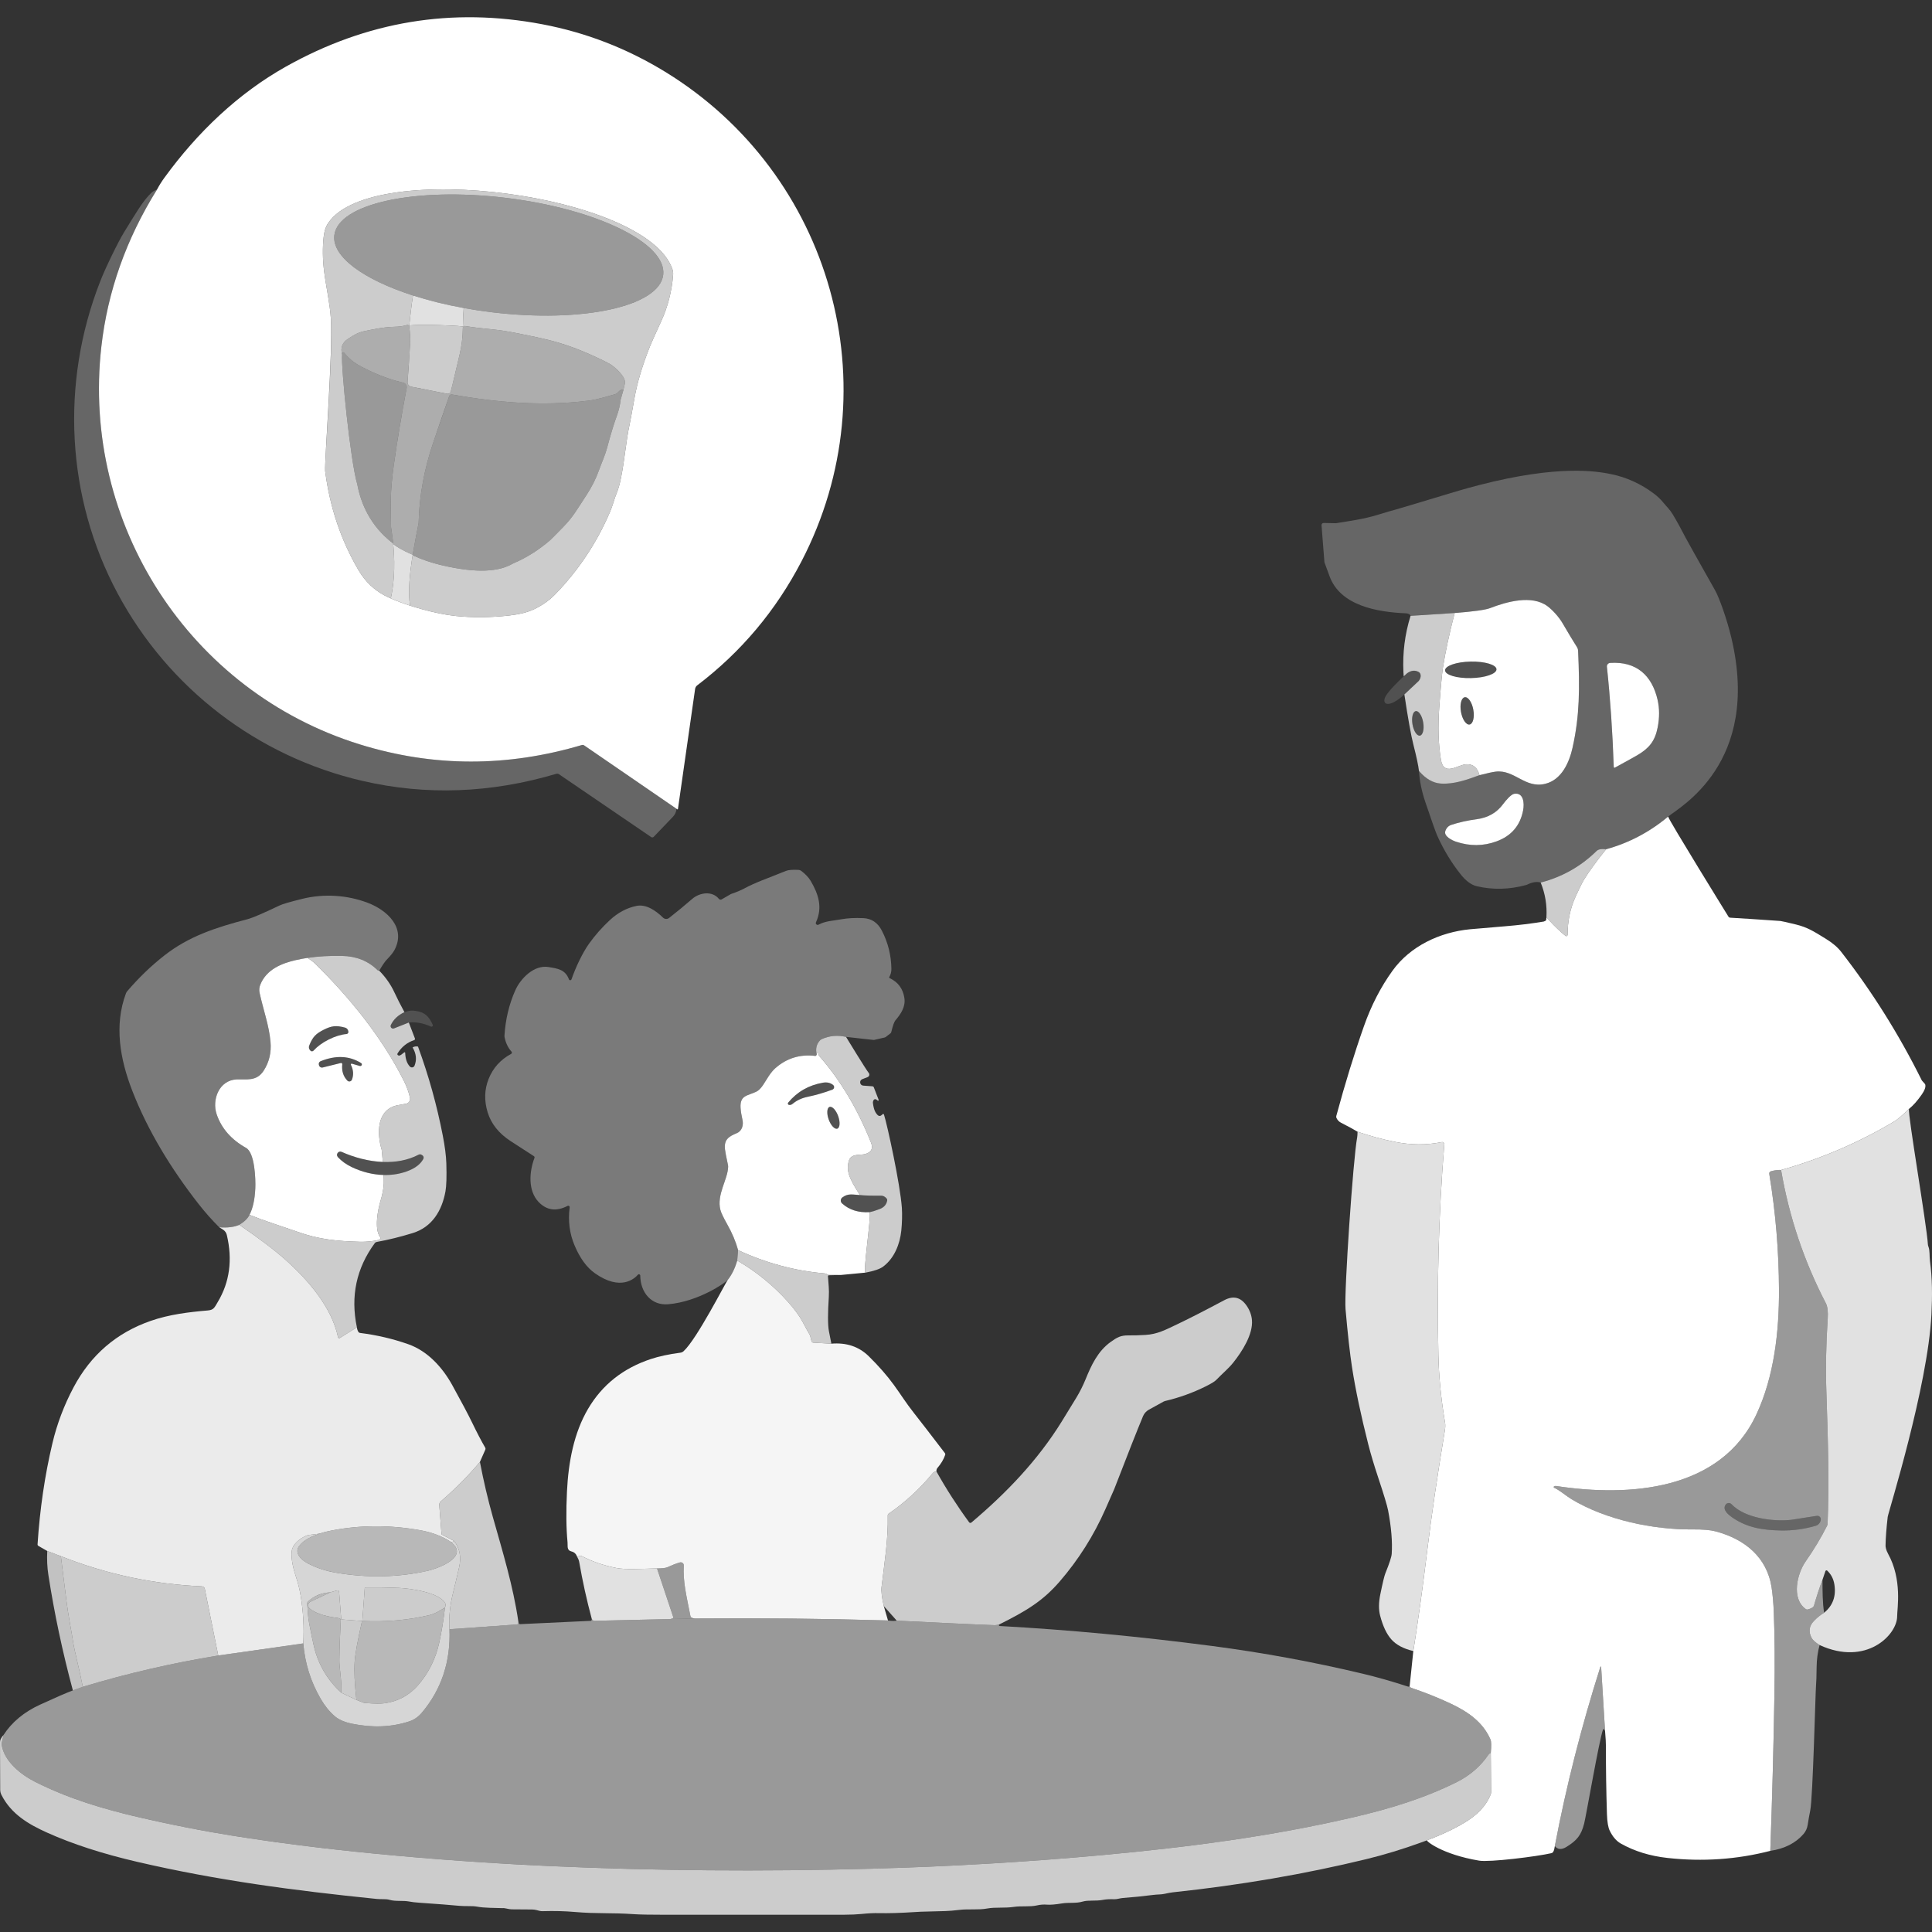 <?xml version="1.0" encoding="UTF-8" standalone="no"?>
<!DOCTYPE svg PUBLIC "-//W3C//DTD SVG 1.1//EN" "http://www.w3.org/Graphics/SVG/1.1/DTD/svg11.dtd">
<svg width="100%" height="100%" viewBox="0 0 300 300" version="1.1" xmlns="http://www.w3.org/2000/svg" xmlns:xlink="http://www.w3.org/1999/xlink" xml:space="preserve" xmlns:serif="http://www.serif.com/" style="fill-rule:evenodd;clip-rule:evenodd;stroke-linejoin:round;stroke-miterlimit:2;">
    <rect x="0" y="0" width="300" height="300" fill="#333333" stroke="none"/>
    <path d="M24.39,29.42C24.713,28.803 25.098,28.186 25.552,27.566C30.674,20.528 36.985,14.505 44.382,10.351C56.924,3.31 70.194,1.114 84.189,3.764C90.979,5.049 97.348,7.513 103.296,11.157C129.157,27.005 138.519,60.1 124.456,87.163C120.472,94.827 115.075,101.245 108.262,106.423C108.086,106.557 107.968,106.756 107.936,106.978C107.652,109.008 106.764,115.223 105.27,125.625C105.257,125.713 105.185,125.704 105.055,125.593L90.678,115.723C90.59,115.664 90.482,115.647 90.381,115.677C78.841,119.107 67.362,119.152 55.88,115.592C29.434,107.396 12.623,81.338 15.737,53.839C16.709,45.254 19.594,37.117 24.39,29.42ZM50.261,36.761C50.07,38.48 50.096,40.275 50.33,42.142C50.625,44.504 51.238,47.157 51.377,49.496C51.692,54.783 50.39,71.482 50.487,73.103C50.489,73.13 50.491,73.153 50.493,73.171C51.216,78.761 52.938,83.876 55.661,88.523C55.816,88.787 55.978,89.041 56.148,89.285C57.232,90.837 58.637,92.005 60.366,92.778C60.471,92.825 60.577,92.871 60.683,92.918C61.603,93.317 62.599,93.691 63.672,94.04C63.902,94.115 64.137,94.189 64.375,94.262C64.729,94.37 65.092,94.476 65.463,94.579C67.45,95.132 69.215,95.489 70.765,95.649C73.431,95.926 76.218,95.899 79.128,95.568C80.694,95.389 81.973,95.062 82.962,94.586C84.231,93.975 85.308,93.215 86.198,92.298C89.817,88.573 92.655,84.307 94.715,79.505C95.168,78.447 95.385,77.456 95.785,76.493C96.02,75.926 96.235,75.159 96.431,74.189C97.021,71.266 97.192,68.554 97.775,65.863C97.889,65.337 98.137,64 98.516,61.853C98.947,59.409 99.758,56.713 100.937,53.754C101.13,53.268 101.711,51.976 102.676,49.875C103.695,47.653 104.321,45.252 104.523,42.667C104.547,42.357 104.501,42.048 104.395,41.757C100.304,30.116 57.887,24.652 51.021,34.546C50.613,35.116 50.362,35.857 50.261,36.761Z" style="fill:white;"/>
    <path d="M105.055,125.593C105.002,126.079 104.816,126.49 104.497,126.823C103.081,128.288 102.085,129.329 101.511,129.939C101.407,130.046 101.24,130.066 101.116,129.981L86.799,120.222C86.678,120.14 86.525,120.114 86.381,120.157C76.191,123.175 66.158,123.544 56.278,121.256C39.996,117.488 26.172,106.91 18.259,92.139C10.291,77.266 9.381,59.5 15.538,43.75C15.952,42.686 16.533,41.385 17.28,39.841C18.102,38.141 18.768,36.879 19.274,36.047C20.243,34.458 20.993,33.254 21.525,32.435C22.204,31.394 22.85,30.571 23.467,29.971C23.695,29.752 24.002,29.566 24.39,29.42C19.594,37.117 16.709,45.254 15.737,53.839C12.623,81.338 29.434,107.396 55.88,115.592C67.362,119.152 78.841,119.107 90.381,115.677C90.482,115.647 90.59,115.664 90.678,115.723L105.055,125.593Z" style="fill:white;fill-opacity:0.25;"/>
    <path d="M61.054,84.395C61.435,88.308 61.078,91.139 60.683,92.918L60.366,92.778C58.637,92.005 57.232,90.837 56.148,89.285C55.978,89.041 55.816,88.787 55.661,88.523C52.938,83.876 51.216,78.761 50.493,73.171L50.487,73.103C50.391,71.496 51.723,55.295 51.377,49.496C51.238,47.157 50.625,44.504 50.33,42.142C50.096,40.275 50.07,38.48 50.261,36.761C50.362,35.857 50.621,35.122 51.021,34.546C57.887,24.652 100.304,30.116 104.395,41.757C104.501,42.048 104.547,42.357 104.523,42.667C104.321,45.252 103.695,47.653 102.676,49.875C101.711,51.976 101.13,53.268 100.937,53.754C99.758,56.713 98.947,59.409 98.516,61.853C98.137,64 97.889,65.337 97.775,65.863C97.192,68.554 97.021,71.266 96.431,74.189C96.235,75.159 96.02,75.926 95.785,76.493C95.385,77.456 95.168,78.447 94.715,79.505C92.655,84.307 89.817,88.573 86.198,92.298C85.308,93.215 84.231,93.975 82.962,94.586C81.973,95.062 80.694,95.389 79.128,95.568C76.218,95.899 73.431,95.926 70.765,95.649C69.215,95.489 67.45,95.132 65.463,94.579C65.092,94.476 64.729,94.37 64.375,94.262C64.137,94.189 63.902,94.115 63.672,94.04C63.334,91.943 63.61,89.101 64.074,86.216C65.378,86.834 66.868,87.359 68.57,87.761C74.146,89.076 77.527,88.748 79.613,87.523C81.746,86.617 83.668,85.396 85.396,83.906C85.559,83.766 86.254,83.064 87.481,81.805C88.982,80.265 89.576,79.156 91.041,76.917C91.879,75.635 92.53,74.353 92.988,73.064C93.456,71.749 93.934,70.806 94.316,69.367C94.831,67.429 95.319,65.84 95.772,64.597C96.082,63.745 96.281,62.92 96.366,62.12C96.366,62.104 96.369,62.091 96.372,62.074L96.806,60.544L97.025,59.572C97.292,58.534 95.348,56.856 94.578,56.449C93.4,55.828 91.97,55.154 90.271,54.459C86.934,53.095 84.519,52.585 80.603,51.8C78.952,51.468 77.555,51.247 76.413,51.141C74.831,50.993 73.421,50.821 72.191,50.625C72.028,50.599 71.877,50.726 71.874,50.893L71.875,50.691C71.88,49.694 71.939,48.732 72.003,47.828C73.42,48.086 74.882,48.308 76.379,48.488C90.472,50.186 102.393,47.583 102.984,42.68C103.574,37.776 92.612,32.417 78.52,30.719C64.427,29.022 52.506,31.625 51.915,36.528C51.513,39.869 56.472,43.42 64.129,45.882C63.869,47.449 63.693,49.305 63.554,50.533L63.538,50.677C63.515,50.521 63.359,50.423 63.208,50.468C62.625,50.644 61.965,50.736 61.231,50.746C59.609,50.768 57.642,51.202 56.647,51.408C55.593,51.626 55.051,51.96 54.027,52.625C53.142,53.2 52.839,54.015 53.123,55.069C52.93,56.869 54.406,71.644 55.485,75.219C56.021,78.133 57.479,81.681 61.054,84.395Z" style="fill:white;fill-opacity:0.75;"/>
    <path d="M50.487,73.103C50.39,71.482 51.692,54.783 51.377,49.496C51.723,55.295 50.391,71.496 50.487,73.103Z" style="fill:white;fill-opacity:0.75;"/>
    <path d="M71.875,50.691C71.317,50.628 70.712,50.587 69.951,50.553C67.43,50.44 65.186,50.385 63.554,50.533C63.693,49.305 63.869,47.449 64.129,45.882C66.518,46.65 69.17,47.312 72.003,47.828C71.939,48.732 71.88,49.694 71.875,50.691Z" style="fill:white;fill-opacity:0.85;"/>
    <path d="M71.875,50.691C71.874,50.758 71.874,50.825 71.874,50.893C71.854,52.279 71.695,53.663 71.372,55.043L71.088,56.253C70.48,58.842 70.117,60.354 69.998,60.795C69.933,61.04 69.685,61.193 69.434,61.145L63.841,60.042C63.495,59.973 63.256,59.657 63.283,59.308C63.353,58.432 63.414,57.603 63.467,56.821C63.552,55.589 63.618,54.473 63.675,53.474C63.727,52.557 63.679,51.624 63.538,50.677C63.543,50.63 63.549,50.582 63.554,50.533C65.186,50.385 67.43,50.44 69.951,50.553C70.712,50.587 71.317,50.628 71.875,50.691Z" style="fill:white;fill-opacity:0.75;"/>
    <path d="M60.958,83.522C60.894,82.991 60.816,82.442 60.724,81.874C60.716,80.818 60.701,79.868 60.683,79.028C60.631,76.578 60.861,74.268 61.14,72.29C61.689,68.388 62.365,64.379 63.146,60.257C63.219,59.875 62.98,59.504 62.601,59.415C60.156,58.84 57.8,57.895 55.521,56.603C54.823,56.207 54.117,55.595 53.413,54.759C53.348,54.681 53.227,54.687 53.168,54.772C53.113,54.853 53.097,54.952 53.123,55.069C52.839,54.015 53.142,53.2 54.027,52.625C55.051,51.96 55.593,51.626 56.647,51.408C57.642,51.202 59.609,50.768 61.231,50.746C61.965,50.736 62.625,50.644 63.208,50.468C63.359,50.423 63.515,50.521 63.538,50.677C63.679,51.624 63.727,52.557 63.675,53.474C63.583,55.108 63.463,57.054 63.283,59.308C63.256,59.657 63.495,59.973 63.841,60.042L69.434,61.145C69.685,61.193 69.933,61.04 69.998,60.795C70.134,60.289 70.592,58.374 71.372,55.043C71.695,53.663 71.854,52.279 71.874,50.893C71.877,50.726 72.028,50.599 72.191,50.625C73.421,50.821 74.831,50.993 76.413,51.141C77.555,51.247 78.952,51.468 80.603,51.8C84.519,52.585 86.934,53.095 90.271,54.459C91.97,55.154 93.4,55.828 94.578,56.449C95.348,56.856 97.292,58.534 97.025,59.572L96.806,60.544C96.587,60.417 96.295,60.549 95.935,60.942C95.804,61.085 95.635,61.187 95.449,61.236C94.111,61.588 92.848,62.032 91.295,62.225C84.153,63.111 77.222,62.495 70.178,61.262C69.992,61.229 69.812,61.337 69.75,61.513C68.943,63.822 68.122,66.225 67.274,68.718C65.875,72.828 65.098,77.002 65.002,81.234C64.718,82.651 64.417,84.171 64.161,85.691L64.087,86.141C62.425,85.447 61.534,84.856 61.062,84.481C61.032,84.168 60.998,83.848 60.958,83.522Z" style="fill:white;fill-opacity:0.6;"/>
    <path d="M64.087,86.141C63.615,89.051 63.331,91.925 63.672,94.04C62.599,93.691 61.603,93.317 60.683,92.918C61.075,91.152 61.43,88.35 61.062,84.481C61.534,84.856 62.425,85.447 64.087,86.141Z" style="fill:white;fill-opacity:0.85;"/>
    <path d="M79.613,87.523C77.527,88.748 74.146,89.076 68.57,87.761C66.868,87.359 65.378,86.834 64.074,86.216L64.161,85.691C64.417,84.171 64.718,82.651 65.002,81.234C65.098,77.002 65.875,72.828 67.274,68.718L67.468,68.146C68.248,65.857 69.005,63.645 69.75,61.513C69.812,61.337 69.992,61.229 70.178,61.262C77.222,62.495 84.153,63.111 91.295,62.225C92.848,62.032 94.111,61.588 95.449,61.236C95.635,61.187 95.804,61.085 95.935,60.942C96.295,60.549 96.587,60.417 96.806,60.544L96.372,62.074C96.369,62.091 96.366,62.104 96.366,62.12C96.281,62.92 96.082,63.745 95.772,64.597C95.319,65.84 94.831,67.429 94.316,69.367C93.934,70.806 93.456,71.749 92.988,73.064C92.53,74.353 91.879,75.635 91.041,76.917C89.576,79.156 88.982,80.265 87.481,81.805C86.254,83.064 85.559,83.766 85.396,83.906C83.668,85.396 81.746,86.617 79.613,87.523ZM55.485,75.219C54.406,71.644 52.93,56.869 53.123,55.069C53.097,54.952 53.113,54.853 53.168,54.772C53.227,54.687 53.348,54.681 53.413,54.759C54.117,55.595 54.823,56.207 55.521,56.603C57.8,57.895 60.156,58.84 62.601,59.415C62.98,59.504 63.219,59.875 63.146,60.257C62.495,63.694 61.917,67.052 61.424,70.335C61.326,70.99 61.231,71.642 61.14,72.29C60.861,74.268 60.631,76.578 60.683,79.028C60.701,79.868 60.716,80.818 60.724,81.874C60.816,82.442 60.894,82.991 60.958,83.522C60.994,83.819 61.026,84.11 61.054,84.395C57.479,81.681 56.021,78.133 55.485,75.219Z" style="fill:white;fill-opacity:0.5;"/>
    <path d="M239.237,137.042C238.633,136.863 237.938,136.97 237.152,137.359C237.106,137.381 237.057,137.401 237.005,137.417C234.382,138.132 231.81,138.197 229.295,137.607C228.368,137.388 227.526,136.654 226.87,135.838C225.435,134.053 224.208,132.04 223.193,129.805C222.955,129.28 222.342,127.557 221.353,124.63C220.762,122.891 220.426,121.253 220.338,119.713C221.382,120.937 222.511,121.591 223.722,121.671C225.79,121.807 227.787,121.077 229.732,120.369C230.933,120.059 231.778,119.873 232.264,119.817C235.185,119.481 236.802,122.473 239.938,121.71C242.503,121.086 243.677,118.375 244.187,116.091C245.301,111.095 245.307,106.889 245.045,101.046C245.036,100.844 244.973,100.648 244.865,100.478C244.288,99.571 243.544,98.335 242.63,96.769C242.046,95.767 241.031,94.678 240.291,94.129C237.859,92.326 233.937,93.438 231.393,94.423C230.662,94.706 228.825,94.961 225.879,95.186L219.03,95.63C218.942,95.382 218.69,95.248 218.273,95.232C213.953,95.049 208.083,94.093 206.429,89.407C206.181,88.709 205.926,88.018 205.668,87.336C205.659,87.313 205.655,87.287 205.652,87.257L205.208,81.557C205.192,81.365 205.349,81.201 205.541,81.205L207.414,81.244C207.443,81.244 207.469,81.241 207.499,81.237C209.633,80.888 211.737,80.611 213.816,79.975C215.356,79.501 216.296,79.227 216.638,79.149C216.805,79.113 219.682,78.252 225.272,76.565C225.999,76.346 227.439,75.903 229.621,75.338C242.015,72.127 247.942,73.178 250.105,73.609C252.53,74.095 254.775,75.113 256.84,76.666C257.368,77.064 257.822,77.491 258.201,77.952C258.785,78.666 259.254,79.071 259.728,79.847C260.347,80.869 261.013,82.073 261.721,83.456C261.969,83.939 263.499,86.67 266.312,91.652C266.971,92.824 268.158,96.132 268.854,99.075C273.46,118.544 260.746,125.361 259.026,126.8C256.151,129.205 252.941,130.895 249.397,131.87C248.683,131.782 248.187,131.871 247.913,132.141C245.461,134.552 242.562,136.177 239.237,137.042ZM250.755,119.201C252.699,118.137 253.877,117.481 254.292,117.236C256.08,116.173 256.983,115.083 257.401,112.952C257.698,111.435 257.695,110.009 257.391,108.681C256.527,104.89 254.115,102.674 250.027,102.935C249.72,102.955 249.489,103.226 249.521,103.532C250.04,108.423 250.396,113.615 250.585,119.103C250.585,119.188 250.68,119.24 250.755,119.201ZM235.119,123.263C234.633,123.345 233.811,124.301 233.403,124.859C232.43,126.183 231.08,126.963 229.347,127.198C227.856,127.4 226.528,127.697 225.357,128.086C224.916,128.232 224.606,128.552 224.433,129.038C224.146,129.851 225.487,130.494 226.065,130.689C228.221,131.417 230.329,131.401 232.388,130.644C234.688,129.799 236.065,128.187 236.512,125.808C236.711,124.748 236.6,123.015 235.119,123.263Z" style="fill:white;fill-opacity:0.25;"/>
    <path d="M229.732,120.369C230.933,120.059 231.778,119.873 232.264,119.817C235.185,119.481 236.802,122.473 239.938,121.71C242.503,121.086 243.677,118.375 244.187,116.091C245.301,111.095 245.307,106.889 245.045,101.046C245.036,100.844 244.973,100.648 244.865,100.478C244.288,99.571 243.544,98.335 242.63,96.769C242.046,95.767 241.031,94.678 240.291,94.129C237.859,92.326 233.937,93.438 231.393,94.423C230.662,94.706 228.825,94.961 225.879,95.186C225.02,98.53 224.414,101.346 224.064,103.63C223.898,104.717 223.706,106.802 223.484,109.885C223.268,112.877 223.353,115.566 223.741,117.948C224.181,120.643 226.371,118.734 227.689,118.672C228.737,118.623 229.416,119.191 229.732,120.369ZM227.439,108.265C226.91,108.361 226.649,109.386 226.86,110.557C227.07,111.729 227.67,112.6 228.201,112.504C228.73,112.407 228.991,111.383 228.78,110.212C228.57,109.04 227.97,108.169 227.439,108.265ZM232.374,103.928C232.359,103.219 230.561,102.684 228.354,102.73C226.149,102.775 224.374,103.389 224.388,104.096C224.404,104.805 226.202,105.34 228.408,105.294C230.613,105.249 232.388,104.635 232.374,103.928Z" style="fill:white;"/>
    <path d="M220.338,119.713C220.24,118.868 219.953,117.514 219.477,115.657C219.108,114.212 218.638,111.605 218.071,107.833L220.306,105.732C220.748,105.159 220.658,104.55 220.306,104.351C219.722,104.025 219.115,104.09 218.485,104.547C218.469,104.558 218.268,104.738 217.968,105.018C217.952,104.676 217.936,104.431 217.924,104.394C217.777,101.389 218.146,98.468 219.03,95.63L225.879,95.186C225.02,98.53 224.414,101.346 224.064,103.63C223.898,104.717 223.706,106.802 223.484,109.885C223.268,112.877 223.353,115.566 223.741,117.948C224.181,120.643 226.371,118.734 227.689,118.672C228.737,118.623 229.416,119.191 229.732,120.369C227.787,121.077 225.79,121.807 223.722,121.671C222.511,121.591 221.382,120.937 220.338,119.713ZM219.84,110.421C219.379,110.499 219.151,111.416 219.329,112.467C219.506,113.52 220.025,114.31 220.484,114.23C220.945,114.153 221.174,113.236 220.995,112.185C220.818,111.132 220.299,110.342 219.84,110.421Z" style="fill:white;fill-opacity:0.75;"/>
    <path d="M232.374,103.928C232.359,103.219 230.561,102.684 228.354,102.73C226.149,102.775 224.374,103.389 224.388,104.096C224.404,104.805 226.202,105.34 228.408,105.294C230.613,105.249 232.388,104.635 232.374,103.928Z" style="fill:white;fill-opacity:0.15;"/>
    <path d="M250.755,119.201C252.699,118.137 253.877,117.481 254.292,117.236C256.08,116.173 256.983,115.083 257.401,112.952C257.698,111.435 257.695,110.009 257.391,108.681C256.527,104.89 254.115,102.674 250.027,102.935C249.72,102.955 249.489,103.226 249.521,103.532C250.04,108.423 250.396,113.615 250.585,119.103C250.585,119.188 250.68,119.24 250.755,119.201Z" style="fill:white;"/>
    <path d="M218.071,107.833C215.611,110.073 214.506,109.392 215.135,108.165C215.561,107.335 217.139,105.793 217.968,105.018C218.268,104.738 218.469,104.558 218.485,104.547C219.115,104.09 219.722,104.025 220.306,104.351C220.658,104.55 220.748,105.159 220.306,105.732L218.071,107.833Z" style="fill:white;fill-opacity:0.15;"/>
    <path d="M227.439,108.265C226.91,108.361 226.649,109.386 226.86,110.557C227.07,111.729 227.67,112.6 228.201,112.504C228.73,112.407 228.991,111.383 228.78,110.212C228.57,109.04 227.97,108.169 227.439,108.265Z" style="fill:white;fill-opacity:0.15;"/>
    <path d="M219.84,110.421C219.379,110.499 219.151,111.416 219.329,112.467C219.506,113.52 220.025,114.31 220.484,114.23C220.945,114.153 221.174,113.236 220.995,112.185C220.818,111.132 220.299,110.342 219.84,110.421Z" style="fill:white;fill-opacity:0.15;"/>
    <path d="M235.119,123.263C234.633,123.345 233.811,124.301 233.403,124.859C232.43,126.183 231.08,126.963 229.347,127.198C227.856,127.4 226.528,127.697 225.357,128.086C224.916,128.232 224.606,128.552 224.433,129.038C224.146,129.851 225.487,130.494 226.065,130.689C228.221,131.417 230.329,131.401 232.388,130.644C234.688,129.799 236.065,128.187 236.512,125.808C236.711,124.748 236.6,123.015 235.119,123.263Z" style="fill:white;"/>
    <path d="M218.883,261.899L219.46,256.375C220.208,251.667 220.934,246.436 221.63,240.687C222.262,235.476 223.166,229.289 224.355,222.128C224.433,221.658 224.445,221.263 224.391,220.943C223.753,217.177 223.422,213.684 223.353,210.463C223.122,199.598 223.365,188.672 224.27,177.701C224.288,177.479 224.091,177.301 223.872,177.345C221.503,177.826 219.088,177.803 216.641,177.316C214.693,176.928 212.746,176.402 210.801,175.736C210.249,175.394 209.385,174.924 208.21,174.324C207.907,174.167 207.678,173.922 207.525,173.593C207.479,173.495 207.473,173.384 207.502,173.279C208.863,168.242 210.295,163.592 211.796,159.334C212.918,156.143 214.397,153.272 216.234,150.723C218.974,146.919 223.572,144.746 228.267,144.295C229.406,144.188 231.23,144.031 233.736,143.829C235.775,143.662 237.765,143.421 239.71,143.098L239.928,143.007C240.023,142.967 240.092,142.879 240.101,142.775C240.112,142.655 240.121,142.536 240.128,142.416C240.739,143.138 241.584,144.035 242.696,144.995C242.846,145.125 242.993,145.244 243.137,145.353C243.274,145.4 243.416,145.3 243.416,145.154C243.42,143.059 243.791,141.115 244.689,139.15C245.275,137.868 245.713,136.99 246.007,136.517C246.783,135.267 247.913,133.717 249.397,131.87C252.941,130.895 256.151,129.205 259.026,126.8C259.095,127.302 268.4,142.348 268.4,142.348C268.469,142.445 268.58,142.501 268.697,142.501C269.02,142.501 274.521,142.873 276.469,143.01C276.603,143.02 277.389,143.196 278.835,143.545C280.675,143.992 281.615,144.609 283.504,145.77C284.538,146.403 285.331,147.075 285.889,147.79C290.689,153.954 294.862,160.607 298.409,167.746C298.419,167.765 298.428,167.785 298.445,167.801L298.882,168.291C298.921,168.336 298.947,168.388 298.96,168.447C299.035,168.816 298.859,169.312 298.425,169.935C297.743,170.917 297.074,171.671 296.425,172.193C295.387,173.198 294.627,173.844 294.141,174.134C288.67,177.399 282.812,179.913 276.564,181.678C276.091,181.649 275.562,181.713 274.978,181.88C274.808,181.929 274.702,182.096 274.73,182.269C275.743,188.395 276.218,194.397 276.241,200.267C276.267,206.773 275.488,213.736 272.727,219.648C267.207,231.467 253.021,232.49 241.648,230.745C241.534,230.728 241.423,230.748 241.315,230.807C241.233,230.852 241.24,230.974 241.325,231.013C242.207,231.413 243.227,232.314 244.023,232.794C249.376,236.022 256.778,237.554 262.866,237.489C264.403,237.473 265.584,237.572 266.403,237.79C270.879,238.981 274.38,241.764 275.096,246.521C275.268,247.663 275.382,248.972 275.438,250.443C275.576,254.009 275.61,258.277 275.53,263.24C275.401,271.192 275.187,279.244 274.89,287.402C269.709,288.736 264.39,289.105 258.935,288.501C256.204,288.201 253.783,287.454 251.672,286.26C250.996,285.878 250.425,285.219 249.965,284.285C249.711,283.77 249.564,282.905 249.525,281.688C249.41,278.004 249.358,274.549 249.371,271.316C249.374,270.699 249.326,269.851 249.231,268.774L248.624,258.838C248.621,258.773 248.526,258.763 248.507,258.825C245.591,267.993 243.217,277.267 241.433,286.661C241.315,287.514 241.123,287.708 240.898,287.76C238.571,288.296 231.282,289.188 229.693,288.922C223.873,287.946 221.399,285.833 221.585,285.764C223.836,284.918 225.781,284.005 227.415,283.016C229.236,281.914 230.685,280.59 231.471,278.654C231.517,278.54 231.54,278.419 231.54,278.295L231.491,272.184C231.589,271.1 231.572,270.409 231.442,270.108C230.247,267.35 227.846,265.747 225.203,264.506C223.147,263.541 221.12,262.758 219.147,262.088C219.092,262.069 219.04,262.039 218.994,262L218.883,261.899Z" style="fill:white;"/>
    <path d="M240.128,142.416C240.238,140.572 239.942,138.78 239.237,137.042C242.562,136.177 245.461,134.552 247.913,132.141C248.187,131.871 248.683,131.782 249.397,131.87C247.913,133.717 246.783,135.267 246.007,136.517C245.713,136.99 245.275,137.868 244.689,139.15C243.791,141.115 243.42,143.059 243.416,145.154C243.416,145.3 243.274,145.4 243.137,145.353C242.993,145.244 242.846,145.125 242.696,144.995C241.584,144.035 240.739,143.138 240.128,142.416Z" style="fill:white;fill-opacity:0.75;"/>
    <path d="M113.013,198.73C112.66,199.177 108.456,202.131 103.733,202.525C101.166,202.738 99.446,200.717 99.42,198.077C99.416,197.882 99.178,197.793 99.051,197.94C98.552,198.518 96.4,200.544 92.382,197.715C91.058,196.783 90.042,195.317 89.243,193.444C88.443,191.584 88.182,189.594 88.46,187.473C88.482,187.297 88.3,187.166 88.14,187.248C86.384,188.152 84.884,187.949 83.634,186.641C81.953,184.882 82.182,181.926 82.994,179.799C83.033,179.701 82.998,179.59 82.91,179.534C82.417,179.211 81.219,178.435 79.314,177.205C77.464,176.007 76.266,174.51 75.718,172.708C75.167,170.898 75.219,169.172 75.875,167.53C76.55,165.837 77.715,164.542 79.363,163.651C79.493,163.579 79.526,163.403 79.425,163.292C78.89,162.701 78.534,161.964 78.355,161.073C78.335,160.975 78.328,160.877 78.335,160.776C78.495,158.28 79.05,155.957 79.999,153.807C80.834,151.914 82.936,149.8 85.154,150.159C86.587,150.39 87.781,150.544 88.342,152.071C88.411,152.26 88.678,152.257 88.744,152.068C89.08,151.102 89.478,150.142 89.938,149.19C90.466,148.103 90.985,147.203 91.494,146.495C92.431,145.193 93.494,143.989 94.688,142.883C95.941,141.718 97.322,140.98 98.826,140.67C100.323,140.36 101.831,141.388 102.944,142.481C103.205,142.739 103.616,142.762 103.903,142.537C105.032,141.656 106.232,140.664 107.508,139.564C108.637,138.592 110.592,138.292 111.626,139.574C111.73,139.705 111.916,139.737 112.06,139.656L113.43,138.863C113.47,138.84 113.509,138.824 113.551,138.807C114.38,138.523 115.049,138.243 115.558,137.969C117.343,137.003 118.961,136.487 122.044,135.231C122.416,135.078 123.075,135.029 124.025,135.078C124.155,135.088 124.283,135.133 124.39,135.212C125.066,135.721 125.568,136.249 125.891,136.801C127.095,138.846 127.764,140.909 126.704,143.209C126.586,143.46 126.857,143.715 127.102,143.584C128.208,142.99 129.363,142.981 130.58,142.755C131.575,142.569 132.74,142.507 134.075,142.569C135.344,142.631 136.3,143.277 136.936,144.514C137.886,146.345 138.378,148.312 138.414,150.42C138.424,150.886 138.316,151.314 138.091,151.709C138.055,151.771 138.081,151.852 138.147,151.885C139.442,152.492 140.205,153.516 140.431,154.962C140.643,156.332 139.876,157.464 139.037,158.44C138.851,158.659 138.636,159.269 138.391,160.277C138.375,160.342 138.339,160.401 138.287,160.44L137.527,161.034C137.487,161.063 137.442,161.086 137.396,161.096L135.739,161.478C135.709,161.484 135.68,161.484 135.65,161.481L131.373,161.008C130.032,160.701 128.771,160.826 127.578,161.367C127.484,161.41 127.399,161.472 127.327,161.549C126.78,162.138 126.609,162.868 126.821,163.752L126.772,163.856C126.736,163.928 126.661,163.97 126.583,163.961C124.225,163.676 122.163,164.317 120.406,165.856C120.083,166.14 119.747,166.538 119.398,167.051C118.771,167.973 118.253,169.129 117.424,169.524C116.06,170.173 114.859,170.049 114.997,172.053C115.032,172.571 115.131,173.191 115.293,173.906C115.473,174.695 115.228,175.615 114.409,175.955C113.159,176.475 112.392,176.946 112.579,178.5C112.616,178.807 112.753,179.606 113.036,180.885C113.057,180.983 113.068,181.084 113.065,181.185C113.005,183.176 111.252,185.492 111.864,187.878C111.975,188.311 112.335,189.068 112.944,190.149C113.699,191.489 114.256,192.818 114.615,194.126L114.474,195.735C114.132,196.932 113.646,197.93 113.013,198.73Z" style="fill:white;fill-opacity:0.35;"/>
    <path d="M34.048,190.576C32.903,189.44 31.826,188.223 30.815,186.928C26.573,181.492 22.954,175.599 20.527,169.335C18.651,164.499 17.695,159.233 19.554,154.26C19.603,154.13 19.675,154.009 19.763,153.905C21.568,151.8 23.489,149.953 25.532,148.358C29.314,145.405 33.399,144.047 38.492,142.716C39.2,142.53 40.835,141.829 43.403,140.605C43.869,140.38 45.05,140.037 46.943,139.571C50.31,138.739 53.899,138.977 57.087,140.181C60.109,141.323 63.107,144.061 61.244,147.535C61.045,147.914 60.634,148.423 60.011,149.066C59.759,149.324 59.384,149.878 58.885,150.727C58.862,150.736 58.784,150.717 58.653,150.671C57.195,149.226 55.355,148.479 53.133,148.433C51.205,148.393 49.419,148.495 47.775,148.738C47.157,148.83 46.558,148.941 45.98,149.072C43.69,149.591 41.378,150.543 40.427,152.887C40.254,153.314 40.217,153.745 40.313,154.185C40.887,156.826 41.78,159.21 42.006,161.788C42.152,163.455 41.794,164.953 40.929,166.277C39.839,167.948 38.29,167.549 36.75,167.612C34.022,167.724 32.878,170.75 33.64,173.012C34.382,175.211 35.904,176.954 38.208,178.242C39.592,179.016 39.704,183.205 39.644,184.523C39.564,186.266 39.262,187.639 38.74,188.641C38.489,189.183 37.96,189.698 37.161,190.191C36.365,190.54 35.327,190.671 34.048,190.576Z" style="fill:white;fill-opacity:0.35;"/>
    <path d="M47.775,148.738C47.157,148.83 46.558,148.941 45.98,149.072C43.69,149.591 41.378,150.543 40.427,152.887C40.254,153.314 40.217,153.745 40.313,154.185C40.887,156.826 41.78,159.21 42.006,161.788C42.152,163.455 41.794,164.953 40.929,166.277C39.839,167.948 38.29,167.549 36.75,167.612C34.022,167.724 32.878,170.75 33.64,173.012C34.382,175.211 35.904,176.954 38.208,178.242C39.592,179.016 39.704,183.205 39.644,184.523C39.564,186.266 39.262,187.639 38.74,188.641C39.872,189.095 41.008,189.512 42.147,189.894C44.378,190.642 45.716,191.098 46.163,191.261C49.467,192.464 52.402,192.73 55.906,192.824C56.849,192.849 57.831,192.751 58.849,192.534C59.048,192.491 59.139,192.26 59.019,192.093C58.078,190.795 58.704,187.757 59.068,186.533C59.359,185.552 59.564,184.619 59.593,183.734C59.607,183.319 59.582,182.885 59.565,182.452C57.855,182.407 56.143,181.96 54.62,181.228C53.743,180.806 53.027,180.29 52.464,179.675C52.09,179.266 52.545,178.637 53.051,178.862C54.981,179.722 57.219,180.335 59.442,180.426C59.355,179.325 59.264,178.52 59.264,178.52C58.51,176.001 58.45,172.203 61.835,171.602C62.559,171.474 62.97,171.399 63.065,171.381C63.485,171.296 63.756,170.888 63.665,170.47C63.478,169.606 63.162,168.728 62.716,167.84C59.301,161.049 54.288,154.874 48.786,149.49C48.786,149.49 48.339,149.116 47.775,148.738ZM54.633,165.168L55.87,165.524C55.991,165.56 56.118,165.498 56.17,165.383C56.219,165.269 56.18,165.135 56.072,165.07C54.242,163.928 52.144,163.833 49.778,164.786C49.57,164.871 49.455,165.096 49.508,165.315L49.537,165.423C49.599,165.67 49.85,165.824 50.098,165.762L52.924,165.064C53.044,165.034 53.159,165.132 53.146,165.256C53.031,166.284 53.296,167.129 53.935,167.798C54.154,168.026 54.532,167.948 54.647,167.654C54.937,166.91 54.885,166.14 54.487,165.344C54.438,165.246 54.529,165.139 54.633,165.168ZM50.261,159.898C49.052,160.507 48.546,161.006 48.016,162.352C47.901,162.645 47.967,162.914 48.215,163.158C48.346,163.286 48.556,163.28 48.679,163.145C49.277,162.49 50.056,161.915 51.028,161.425C52,160.936 52.93,160.646 53.808,160.564C53.991,160.547 54.122,160.381 54.098,160.202C54.052,159.856 53.873,159.644 53.57,159.562C52.173,159.187 51.469,159.29 50.261,159.898Z" style="fill:white;"/>
    <path d="M58.885,150.727C59.89,151.745 60.683,152.88 61.26,154.13C61.681,155.04 62.194,156.052 62.8,157.164C61.805,157.634 61.103,158.299 60.689,159.161C60.536,159.481 60.853,159.82 61.182,159.69L63.482,158.776L64.429,161.253C64.471,161.357 64.416,161.474 64.308,161.51C63.228,161.866 62.373,162.548 61.743,163.556C61.675,163.664 61.688,163.755 61.776,163.837C61.825,163.879 61.877,163.902 61.939,163.912C62.145,163.938 62.428,163.68 62.771,163.409C62.83,163.364 62.915,163.403 62.918,163.478C62.951,164.424 63.192,165.135 63.646,165.612C63.864,165.843 64.249,165.768 64.37,165.475C64.739,164.548 64.637,163.605 64.066,162.646C64.066,162.643 64.066,162.643 64.07,162.643C64.314,162.499 64.582,162.453 64.869,162.502C64.892,162.506 64.912,162.522 64.918,162.545C66.566,167.038 67.845,171.632 68.755,176.33C69.085,178.027 69.271,179.469 69.307,180.66C69.369,182.709 69.323,184.158 69.17,185.006C68.631,187.956 67.13,190.53 64.086,191.47C62.187,192.057 60.324,192.517 58.497,192.85C58.373,192.873 58.262,192.942 58.19,193.043C55.335,196.932 54.408,201.285 55.417,206.104L52.774,207.761C52.663,207.83 52.513,207.768 52.487,207.637C51.528,203.001 47.845,198.761 44.369,195.653C42.682,194.145 40.28,192.325 37.161,190.191C37.96,189.698 38.489,189.183 38.74,188.641C39.872,189.095 41.008,189.512 42.147,189.894C44.378,190.642 45.716,191.098 46.163,191.261C49.467,192.464 52.402,192.73 55.906,192.824C56.849,192.849 57.831,192.751 58.849,192.534C59.048,192.491 59.139,192.26 59.019,192.093C58.078,190.795 58.704,187.757 59.068,186.533C59.359,185.552 59.564,184.619 59.593,183.734C59.607,183.319 59.582,182.885 59.565,182.452C60.927,182.488 62.288,182.269 63.551,181.74C64.565,181.315 65.28,180.75 65.691,180.037C65.872,179.724 65.784,179.473 65.424,179.293C65.291,179.227 65.133,179.228 65.003,179.296C63.306,180.188 61.38,180.505 59.442,180.426C59.355,179.325 59.264,178.52 59.264,178.52C58.51,176.001 58.45,172.203 61.835,171.602C62.559,171.474 62.97,171.399 63.065,171.381C63.485,171.296 63.756,170.888 63.665,170.47C63.478,169.606 63.162,168.728 62.716,167.84C59.301,161.049 54.288,154.874 48.786,149.49C48.786,149.49 48.339,149.116 47.775,148.738C49.419,148.495 51.205,148.393 53.133,148.433C55.355,148.479 57.195,149.226 58.653,150.671C58.784,150.717 58.862,150.736 58.885,150.727Z" style="fill:white;fill-opacity:0.75;"/>
    <path d="M62.8,157.164C63.79,156.859 63.939,156.893 64.566,156.977C65.977,157.166 66.638,157.875 67.196,159.132C67.274,159.305 67.094,159.484 66.918,159.406C65.724,158.867 64.579,158.659 63.482,158.776L61.182,159.69C60.853,159.82 60.536,159.481 60.689,159.161C61.103,158.299 61.805,157.634 62.8,157.164Z" style="fill:white;fill-opacity:0.15;"/>
    <path d="M50.261,159.898C49.052,160.507 48.546,161.006 48.016,162.352C47.901,162.645 47.967,162.914 48.215,163.158C48.346,163.286 48.556,163.28 48.679,163.145C49.277,162.49 50.056,161.915 51.028,161.425C52,160.936 52.93,160.646 53.808,160.564C53.991,160.547 54.122,160.381 54.098,160.202C54.052,159.856 53.873,159.644 53.57,159.562C52.173,159.187 51.469,159.29 50.261,159.898Z" style="fill:white;fill-opacity:0.15;"/>
    <path d="M131.373,161.008C131.373,161.008 134.469,166.098 134.89,166.594C135.076,166.812 134.988,167.149 134.721,167.253L133.895,167.573C133.38,167.772 133.494,168.535 134.045,168.574L135.471,168.679C135.566,168.685 135.65,168.747 135.683,168.835L136.427,170.754C136.456,170.829 136.382,170.977 136.323,170.92C135.683,170.311 135.518,171.041 135.546,171.263C135.683,172.348 135.928,172.797 136.303,173.169C136.385,173.247 136.496,173.289 136.607,173.286C136.727,173.283 136.881,173.188 137.067,173.002C137.142,172.924 137.236,172.988 137.269,173.09C137.765,174.616 139.794,183.936 140.042,187.558C140.111,188.569 140.072,189.956 139.954,191.088C139.736,193.196 138.871,195.366 137.148,196.668C136.646,197.049 135.732,197.363 134.411,197.611C134.406,197.612 134.402,197.612 134.397,197.612C133.963,197.573 135.276,189.154 135.047,188.227C135.513,188.119 136.036,187.957 136.613,187.734C137.276,187.478 137.661,187.033 137.765,186.396C137.782,186.292 137.752,186.187 137.683,186.109C137.419,185.806 137.132,185.659 136.825,185.662C135.389,185.678 134.293,185.649 133.539,185.567C132.665,184.266 132.098,183.215 131.836,182.416C131.612,181.73 131.599,181.026 131.794,180.301C132.132,179.042 133.569,179.427 134.355,179.198C135.311,178.921 135.611,178.334 135.256,177.44C133.249,172.387 130.607,167.852 127.187,163.944C127.132,163.882 127.105,163.801 127.112,163.716L127.125,163.533C127.131,163.426 126.996,163.375 126.929,163.458C126.878,163.521 126.841,163.618 126.821,163.752C126.609,162.868 126.78,162.138 127.327,161.549C127.399,161.472 127.484,161.41 127.578,161.367C128.771,160.826 130.032,160.701 131.373,161.008Z" style="fill:white;fill-opacity:0.75;"/>
    <path d="M134.397,197.612L130.616,197.973L128.681,197.97C128.606,197.97 128.53,197.944 128.469,197.898C128.341,197.801 128.198,197.745 128.038,197.731C123.41,197.337 118.938,196.12 114.615,194.126C114.256,192.818 113.699,191.489 112.944,190.149C112.335,189.068 111.975,188.311 111.864,187.878C111.252,185.492 113.005,183.176 113.065,181.185C113.068,181.084 113.057,180.983 113.036,180.885C112.753,179.606 112.616,178.807 112.579,178.5C112.392,176.946 113.159,176.475 114.409,175.955C115.228,175.615 115.473,174.695 115.293,173.906C115.131,173.191 115.032,172.571 114.997,172.053C114.859,170.049 116.06,170.173 117.424,169.524C118.253,169.129 118.771,167.973 119.398,167.051C119.747,166.538 120.083,166.14 120.406,165.856C122.163,164.317 124.225,163.676 126.583,163.961C126.661,163.97 126.736,163.928 126.772,163.856L126.821,163.752C126.841,163.618 126.878,163.521 126.929,163.458C126.996,163.375 127.131,163.426 127.125,163.533L127.112,163.716C127.105,163.801 127.132,163.882 127.187,163.944C130.607,167.852 133.249,172.387 135.256,177.44C135.611,178.334 135.311,178.921 134.355,179.198C133.569,179.427 132.132,179.042 131.794,180.301C131.599,181.026 131.612,181.73 131.836,182.416C132.098,183.215 132.665,184.266 133.539,185.567C132.499,185.525 131.713,185.236 130.792,185.939C130.492,186.168 130.472,186.615 130.753,186.869C131.87,187.879 133.301,188.328 135.047,188.227C135.276,189.154 133.963,197.573 134.397,197.612ZM122.384,171.217C122.279,171.345 122.348,171.54 122.511,171.57C122.707,171.606 122.893,171.553 123.066,171.41C123.718,170.868 124.498,170.503 125.402,170.317C126.691,170.049 127.976,169.677 129.252,169.198C129.552,169.083 129.621,168.689 129.373,168.483C128.952,168.131 128.42,168.01 127.777,168.121C125.571,168.503 123.774,169.534 122.384,171.217ZM128.807,171.881C128.4,172.027 128.342,172.901 128.678,173.835C129.014,174.767 129.617,175.404 130.023,175.258C130.43,175.113 130.489,174.239 130.152,173.305C129.816,172.372 129.213,171.736 128.807,171.881Z" style="fill:white;"/>
    <path d="M54.633,165.168L55.87,165.524C55.991,165.56 56.118,165.498 56.17,165.383C56.219,165.269 56.18,165.135 56.072,165.07C54.242,163.928 52.144,163.833 49.778,164.786C49.57,164.871 49.455,165.096 49.508,165.315L49.537,165.423C49.599,165.67 49.85,165.824 50.098,165.762L52.924,165.064C53.044,165.034 53.159,165.132 53.146,165.256C53.031,166.284 53.296,167.129 53.935,167.798C54.154,168.026 54.532,167.948 54.647,167.654C54.937,166.91 54.885,166.14 54.487,165.344C54.438,165.246 54.529,165.139 54.633,165.168Z" style="fill:white;fill-opacity:0.15;"/>
    <path d="M122.384,171.217C122.279,171.345 122.348,171.54 122.511,171.57C122.707,171.606 122.893,171.553 123.066,171.41C123.718,170.868 124.498,170.503 125.402,170.317C126.691,170.049 127.976,169.677 129.252,169.198C129.552,169.083 129.621,168.689 129.373,168.483C128.952,168.131 128.42,168.01 127.777,168.121C125.571,168.503 123.774,169.534 122.384,171.217Z" style="fill:white;fill-opacity:0.15;"/>
    <path d="M128.807,171.881C128.4,172.027 128.342,172.901 128.678,173.835C129.014,174.767 129.617,175.404 130.023,175.258C130.43,175.113 130.489,174.239 130.152,173.305C129.816,172.372 129.213,171.736 128.807,171.881Z" style="fill:white;fill-opacity:0.15;"/>
    <path d="M296.425,172.193C296.213,172.976 299.176,190.119 299.362,193.229C299.371,193.346 299.397,193.46 299.44,193.565C299.694,194.188 299.58,195.069 299.688,195.852C300.05,198.456 300.056,201.199 299.913,204.097C299.362,215.298 293.198,234.892 293.123,235.538C292.914,237.349 292.803,238.83 292.787,239.986C292.784,240.211 292.849,240.667 293.172,241.252C295.412,245.304 294.588,249.755 294.588,250.988C294.588,253.856 289.794,258.777 282.545,255.442C281.889,255.034 281.477,254.666 281.305,254.336C280.794,253.358 280.914,252.48 281.661,251.706C282.17,251.178 282.701,250.75 283.256,250.42C284.597,249.324 285.129,247.869 284.845,246.054C284.711,245.183 284.339,244.462 283.736,243.891C283.641,243.803 283.491,243.842 283.452,243.96L282.995,245.304C282.496,246.616 282.064,247.948 281.68,249.301C281.606,249.562 281.284,249.764 280.714,249.921C280.61,249.95 280.502,249.931 280.414,249.869C278.077,248.214 279.088,244.307 280.368,242.475C281.668,240.616 282.782,238.763 283.71,236.912C283.755,236.821 283.784,236.723 283.788,236.625C284.027,230.518 283.878,224.203 283.592,215.925C283.474,212.509 283.543,208.786 283.808,204.756C283.878,203.673 283.782,202.877 283.517,202.368C280.136,195.861 277.817,188.964 276.564,181.678C282.812,179.913 288.67,177.399 294.141,174.134C294.627,173.844 295.387,173.198 296.425,172.193Z" style="fill:white;fill-opacity:0.85;"/>
    <path d="M219.46,256.375C217.937,256.016 216.798,255.412 216.048,254.564C215.304,253.725 214.723,252.489 214.302,250.861C214.064,249.937 214.074,248.834 214.338,247.552C214.7,245.774 214.961,244.691 215.121,244.296C215.744,242.759 216.07,241.761 216.103,241.294C216.23,239.424 216.044,237.166 215.539,234.514C215.398,233.786 214.886,232.086 213.995,229.407C213.346,227.453 212.84,225.753 212.471,224.301C211.316,219.749 210.475,215.755 209.943,212.323C209.607,210.14 209.271,207.128 208.934,203.285C208.7,200.606 210.116,179.887 210.739,176.614C210.768,176.454 210.791,176.161 210.801,175.736C212.746,176.402 214.693,176.928 216.641,177.316C219.088,177.803 221.503,177.826 223.872,177.345C224.091,177.301 224.288,177.479 224.27,177.701C223.365,188.672 223.122,199.598 223.353,210.463C223.422,213.684 223.753,217.177 224.391,220.943C224.445,221.263 224.433,221.658 224.355,222.128C223.166,229.289 222.262,235.476 221.63,240.687C220.934,246.436 220.208,251.667 219.46,256.375Z" style="fill:white;fill-opacity:0.85;"/>
    <path d="M59.442,180.426C61.38,180.505 63.306,180.188 65.003,179.296C65.133,179.228 65.291,179.227 65.424,179.293C65.784,179.473 65.872,179.724 65.691,180.037C65.28,180.75 64.565,181.315 63.551,181.74C62.288,182.269 60.927,182.488 59.565,182.452C57.855,182.407 56.143,181.96 54.62,181.228C53.743,180.806 53.027,180.29 52.464,179.675C52.09,179.266 52.545,178.637 53.051,178.862C54.981,179.722 57.219,180.335 59.442,180.426Z" style="fill:white;fill-opacity:0.15;"/>
    <path d="M282.545,255.442C282.251,256.535 282.098,257.67 282.085,258.845C282.068,260.277 282.039,261.25 281.99,261.759C281.899,262.734 281.504,279.049 281.099,281.091C280.943,281.874 280.809,282.625 280.701,283.346C280.616,283.894 280.401,284.37 280.055,284.775C278.838,286.191 277.115,287.065 274.89,287.402C275.187,279.244 275.401,271.192 275.53,263.24C275.61,258.277 275.576,254.009 275.438,250.443C275.382,248.972 275.268,247.663 275.096,246.521C274.38,241.764 270.879,238.981 266.403,237.79C265.584,237.572 264.403,237.473 262.866,237.489C256.778,237.554 249.376,236.022 244.023,232.794C243.227,232.314 242.207,231.413 241.325,231.013C241.24,230.974 241.233,230.852 241.315,230.807C241.423,230.748 241.534,230.728 241.648,230.745C253.021,232.49 267.207,231.467 272.727,219.648C275.488,213.736 276.267,206.773 276.241,200.267C276.218,194.397 275.743,188.395 274.73,182.269C274.702,182.096 274.808,181.929 274.978,181.88C275.562,181.713 276.091,181.649 276.564,181.678C277.817,188.964 280.136,195.861 283.517,202.368C283.782,202.877 283.878,203.673 283.808,204.756C283.543,208.786 283.474,212.509 283.592,215.925C283.878,224.203 284.027,230.518 283.788,236.625C283.784,236.723 283.755,236.821 283.71,236.912C282.782,238.763 281.668,240.616 280.368,242.475C279.088,244.307 278.077,248.214 280.414,249.869C280.502,249.931 280.61,249.95 280.714,249.921C281.284,249.764 281.606,249.562 281.68,249.301C282.064,247.948 282.496,246.616 282.995,245.304C282.995,246.801 282.995,249.026 283.256,250.42C282.701,250.75 282.17,251.178 281.661,251.706C280.914,252.48 280.794,253.358 281.305,254.336C281.477,254.666 281.889,255.034 282.545,255.442ZM282.731,235.992C282.786,235.633 282.473,235.323 282.114,235.378C279.484,235.79 278.146,235.998 278.104,236.002C275.376,236.295 270.958,235.763 268.886,233.584C268.625,233.31 268.185,233.329 267.966,233.626C267.395,234.403 268.328,235.173 268.978,235.626C271.239,237.199 273.627,237.591 276.512,237.653C278.342,237.688 280.153,237.447 281.938,236.925C282.352,236.804 282.662,236.452 282.727,236.024L282.731,235.992Z" style="fill:white;fill-opacity:0.5;"/>
    <path d="M135.047,188.227C135.513,188.119 136.036,187.957 136.613,187.734C137.276,187.478 137.661,187.033 137.765,186.396C137.782,186.292 137.752,186.187 137.683,186.109C137.419,185.806 137.132,185.659 136.825,185.662C135.389,185.678 134.293,185.649 133.539,185.567C132.499,185.525 131.713,185.236 130.792,185.939C130.492,186.168 130.472,186.615 130.753,186.869C131.87,187.879 133.301,188.328 135.047,188.227Z" style="fill:white;fill-opacity:0.15;"/>
    <path d="M7.338,240.837L5.948,240.041C5.873,239.995 5.828,239.914 5.831,239.826C6.186,234.341 6.956,229.104 8.138,224.115C8.849,221.11 9.945,218.212 11.423,215.426C14.089,210.398 18.08,206.959 23.392,205.109C26.279,204.101 29.34,203.738 32.27,203.487C33.21,203.409 33.311,203.011 33.816,202.172C35.663,199.089 36.13,195.617 35.219,191.76C35.138,191.415 34.919,191.114 34.616,190.925L34.048,190.576C35.327,190.671 36.365,190.54 37.161,190.191C40.28,192.325 42.682,194.145 44.369,195.653C47.845,198.761 51.528,203.001 52.487,207.637C52.513,207.768 52.663,207.83 52.774,207.761L55.417,206.104C55.446,206.368 55.521,206.603 55.648,206.809C55.707,206.903 55.805,206.965 55.916,206.978C58.533,207.308 61.032,207.895 63.411,208.734C66.373,209.784 68.677,212.274 70.227,215.083C71.705,217.765 72.72,219.681 73.274,220.829C74.067,222.467 74.752,223.782 75.336,224.777C75.398,224.878 75.405,225.006 75.356,225.113L74.521,227.003C72.697,229.189 70.67,231.22 68.455,233.124C68.285,233.27 68.194,233.486 68.21,233.708L68.563,238.214C68.566,238.246 68.586,238.276 68.615,238.292L70.524,239.284C70.318,239.411 70.161,239.467 70.054,239.45C68.703,238.556 67.108,237.945 65.27,237.617C60.582,236.78 56.02,236.792 51.583,237.64C50.796,237.79 50.183,237.943 49.742,238.1C49.38,238.181 49.028,238.234 48.682,238.263C48.17,238.306 47.821,238.361 47.635,238.436C46.615,238.842 45.412,239.754 45.292,240.919C45.161,242.181 45.616,243.822 46.016,245.03C46.298,245.878 46.52,246.788 46.682,247.758C47.092,250.208 47.23,252.685 47.096,255.187L33.891,257.067L31.797,246.701C31.754,246.492 31.575,246.338 31.363,246.329C23.843,245.998 16.536,244.452 9.449,241.643L7.338,240.837Z" style="fill:white;fill-opacity:0.9;"/>
    <path d="M130.616,197.973L128.707,198.025C128.626,198.028 128.56,198.094 128.567,198.175C128.632,199.255 128.772,200.26 128.697,201.402C128.531,203.954 128.534,205.709 128.707,206.668C128.825,207.318 128.955,207.977 129.095,208.646L126.276,208.486C126.149,208.479 126.045,208.391 126.012,208.267L125.819,207.491C125.797,207.403 125.764,207.318 125.718,207.239C125.382,206.662 125.042,206.039 124.694,205.376C124.167,204.375 123.37,203.274 122.292,202.078C120.033,199.567 117.427,197.454 114.474,195.735L114.615,194.126C118.938,196.12 123.41,197.337 128.038,197.731C128.198,197.745 128.341,197.801 128.469,197.898C128.53,197.944 128.606,197.97 128.681,197.97L130.616,197.973Z" style="fill:white;fill-opacity:0.75;"/>
    <path d="M89.618,241.728C89.465,241.32 89.204,241.026 88.753,240.912C87.96,240.716 88.189,240.09 88.127,239.477C87.918,237.32 87.889,234.693 88.039,231.593C88.261,227.045 89.106,222.513 91.318,218.757C93.514,215.028 96.764,212.453 101.067,211.028C102.337,210.607 103.864,210.28 105.648,210.045C105.834,210.023 106.007,209.941 106.148,209.814C108.2,207.947 112.66,199.177 113.013,198.73C113.646,197.93 114.132,196.932 114.474,195.735C117.427,197.454 120.033,199.567 122.292,202.078C123.37,203.274 124.167,204.375 124.694,205.376C125.042,206.039 125.382,206.662 125.718,207.239C125.764,207.318 125.797,207.403 125.819,207.491L126.012,208.267C126.045,208.391 126.149,208.479 126.276,208.486L129.095,208.646C131.438,208.447 133.373,209.096 134.903,210.6C136.443,212.114 137.749,213.605 138.815,215.074C139.889,216.548 140.666,217.831 141.918,219.413C142.878,220.63 144.477,222.702 146.718,225.632C146.78,225.714 146.8,225.821 146.764,225.919C146.535,226.601 146.137,227.273 145.57,227.936C145.446,228.079 145.39,228.262 145.406,228.481L145.119,228.549C145.025,228.569 144.943,228.621 144.884,228.693C142.834,231.183 140.535,233.3 137.993,235.039C137.902,235.101 137.847,235.209 137.85,235.32C137.935,239.016 137.33,242.694 136.887,246.433C136.812,247.063 136.93,248.045 137.233,249.386L137.886,251.624C127.878,251.334 117.878,251.229 107.883,251.311C107.476,251.282 107.25,251.154 107.205,250.926C106.537,247.538 106.043,245.592 106.177,243.095C106.194,242.775 105.896,242.53 105.586,242.612C105.064,242.751 104.413,243.003 103.632,243.359C103.365,243.481 102.829,243.545 102.023,243.549L98.849,243.633C97.468,243.669 96.415,243.617 95.687,243.474C93.817,243.105 92.011,242.507 90.303,241.62C90.211,241.572 90.104,241.565 90.006,241.597L89.618,241.728Z" style="fill:white;fill-opacity:0.95;"/>
    <path d="M145.406,228.481C146.933,231.212 148.627,233.845 150.49,236.383C150.572,236.494 150.728,236.511 150.833,236.422C156.262,231.841 161.12,226.771 164.837,220.777C165.845,219.149 166.612,217.902 167.134,217.031C167.692,216.105 168.171,215.149 168.573,214.166C169.454,212.006 170.455,209.811 172.488,208.359C173.483,207.651 174.019,207.344 175.262,207.36C176.028,207.37 176.893,207.344 177.856,207.288C179.716,207.174 180.897,206.538 182.995,205.536C184.858,204.645 187.223,203.432 190.091,201.901C191.504,201.148 192.663,201.428 193.566,202.737C194.059,203.445 194.336,204.195 194.402,204.982C194.588,207.177 192.904,209.824 191.491,211.595C190.737,212.535 189.801,213.289 188.858,214.274C188.633,214.509 188.111,214.832 187.289,215.243C185.259,216.258 183.132,217.028 180.903,217.55C180.828,217.566 180.756,217.596 180.688,217.632L178.394,218.898C177.986,219.123 177.666,219.478 177.487,219.909C176.639,221.939 175.147,225.714 173.014,231.238C172.984,231.313 172.527,232.35 171.643,234.351C169.839,238.439 167.48,242.172 164.569,245.549C161.92,248.622 159.323,250.169 155.123,252.264C154.784,252.332 154.559,252.363 154.445,252.358C149.389,252.17 144.323,251.892 139.246,251.654L137.233,249.386C136.93,248.045 136.812,247.063 136.887,246.433C137.33,242.694 137.935,239.016 137.85,235.32C137.847,235.209 137.902,235.101 137.993,235.039C140.535,233.3 142.834,231.183 144.884,228.693C144.943,228.621 145.025,228.569 145.119,228.549L145.406,228.481Z" style="fill:white;fill-opacity:0.75;"/>
    <path d="M74.521,227.003C75.085,229.955 75.754,232.807 76.527,235.555C78.041,240.925 79.686,246.283 80.492,251.81L80.492,252.019C80.492,252.136 80.4,252.234 80.283,252.244L69.796,252.988C69.669,251.171 69.867,249.215 70.4,247.125C70.604,246.325 70.898,245.085 71.284,243.408C71.652,241.806 71.401,240.429 70.524,239.284L68.615,238.292C68.586,238.276 68.566,238.246 68.563,238.214L68.21,233.708C68.194,233.486 68.285,233.27 68.455,233.124C70.67,231.22 72.697,229.189 74.521,227.003Z" style="fill:white;fill-opacity:0.75;"/>
    <path d="M282.731,235.992C282.786,235.633 282.473,235.323 282.114,235.378C279.484,235.79 278.146,235.998 278.104,236.002C275.376,236.295 270.958,235.763 268.886,233.584C268.625,233.31 268.185,233.329 267.966,233.626C267.395,234.403 268.328,235.173 268.978,235.626C271.239,237.199 273.627,237.591 276.512,237.653C278.342,237.688 280.153,237.447 281.938,236.925C282.352,236.804 282.662,236.452 282.727,236.024L282.731,235.992Z" style="fill:white;fill-opacity:0.25;"/>
    <path d="M70.054,239.45C68.703,238.556 67.108,237.945 65.27,237.617C60.582,236.78 56.02,236.792 51.583,237.64C50.796,237.79 50.183,237.943 49.742,238.1C48.385,238.576 47.139,239.102 46.418,240.123C45.7,241.138 46.735,242.174 47.651,242.677C48.983,243.41 50.48,243.92 52.147,244.204C57.048,245.041 61.809,244.947 66.429,243.911C67.692,243.627 71.922,242.163 70.732,240.201C70.657,240.077 70.429,239.826 70.054,239.45Z" style="fill:white;fill-opacity:0.65;"/>
    <path d="M69.796,252.988C69.985,257.99 68.562,262.309 65.515,265.932C64.958,266.595 64.305,267.048 63.557,267.292C60.81,268.191 57.854,268.312 54.689,267.661C53.511,267.419 52.613,267.032 51.991,266.5C51.161,265.789 50.431,264.885 49.795,263.791C48.244,261.126 47.348,258.258 47.096,255.187C47.23,252.685 47.092,250.208 46.682,247.758C46.52,246.788 46.298,245.878 46.016,245.03C45.616,243.822 45.161,242.181 45.292,240.919C45.412,239.754 46.615,238.842 47.635,238.436C47.821,238.361 48.17,238.306 48.682,238.263C49.028,238.234 49.38,238.181 49.742,238.1C48.385,238.576 47.139,239.102 46.418,240.123C45.7,241.138 46.735,242.174 47.651,242.677C48.983,243.41 50.48,243.92 52.147,244.204C57.048,245.041 61.809,244.947 66.429,243.911C67.692,243.627 71.922,242.163 70.732,240.201C70.657,240.077 70.429,239.826 70.054,239.45C70.161,239.467 70.318,239.411 70.524,239.284C71.401,240.429 71.652,241.806 71.284,243.408C70.898,245.085 70.604,246.325 70.4,247.125C69.867,249.215 69.669,251.171 69.796,252.988ZM51.276,247.262C49.889,247.337 48.736,247.824 47.811,248.714C47.733,248.789 47.693,248.9 47.703,249.011C47.807,250.133 47.796,250.955 48.003,252.035C48.348,253.826 48.599,255.051 48.76,255.706C49.462,258.556 50.884,260.933 53.002,262.842L55.342,263.958L56.373,264.366C56.474,264.405 56.578,264.429 56.683,264.437C58.14,264.561 59.162,264.561 59.746,264.477C61.812,264.177 63.512,263.266 64.853,261.746C66.533,259.84 67.649,257.612 68.207,255.06C68.596,253.282 68.889,251.468 69.095,249.614C69.219,249.324 69.222,249.082 69.104,248.89C68.084,247.222 63.61,246.64 61.877,246.57C59.916,246.49 58.197,246.48 56.712,246.495C56.676,246.495 56.643,246.524 56.64,246.563L56.275,251.556C56.268,251.637 56.196,251.703 56.115,251.696L53.048,251.471C53.015,251.468 52.986,251.441 52.982,251.406L52.656,247.193C52.643,247.027 52.483,246.916 52.323,246.962L51.276,247.262Z" style="fill:white;fill-opacity:0.8;"/>
    <path d="M11.316,262.486C9.707,256.518 8.441,250.547 7.514,244.567C7.328,243.376 7.27,242.133 7.338,240.837L9.449,241.643C9.753,244.08 10.045,246.436 10.334,248.71C10.636,251.096 11.071,253.064 11.401,255.253C11.462,255.66 11.707,256.773 12.135,258.59C12.395,259.697 12.634,260.809 12.852,261.925L11.316,262.486Z" style="fill:white;fill-opacity:0.7;"/>
    <path d="M91.892,251.389C91.106,248.472 90.453,245.513 89.934,242.514C89.899,242.302 89.791,242.041 89.618,241.728L90.006,241.597C90.104,241.565 90.211,241.572 90.303,241.62C92.011,242.507 93.817,243.105 95.687,243.474C96.415,243.617 97.468,243.669 98.849,243.633L102.023,243.549L104.539,251.092C104.568,251.177 104.523,251.272 104.435,251.301L104.125,251.406L92.294,251.68C92.222,251.683 92.151,251.659 92.094,251.618C92.017,251.561 91.948,251.484 91.892,251.389Z" style="fill:white;fill-opacity:0.85;"/>
    <path d="M33.891,257.067C26.791,258.222 19.78,259.84 12.852,261.925C12.634,260.809 12.395,259.697 12.135,258.59C11.707,256.773 11.462,255.66 11.401,255.253C11.071,253.064 10.636,251.096 10.334,248.71C10.045,246.436 9.753,244.08 9.449,241.643C16.536,244.452 23.843,245.998 31.363,246.329C31.575,246.338 31.754,246.492 31.797,246.701L33.891,257.067Z" style="fill:white;fill-opacity:0.75;"/>
    <path d="M107.883,251.311L104.125,251.406L104.435,251.301C104.523,251.272 104.568,251.177 104.539,251.092L102.023,243.549C102.829,243.545 103.365,243.481 103.632,243.359C104.413,243.003 105.064,242.751 105.586,242.612C105.896,242.53 106.194,242.775 106.177,243.095C106.043,245.592 106.537,247.538 107.205,250.926C107.25,251.154 107.476,251.282 107.883,251.311Z" style="fill:white;fill-opacity:0.5;"/>
    <path d="M53.002,262.842L55.342,263.958C55.061,261.423 54.969,259.442 55.071,258.016C55.162,256.731 55.556,254.683 56.183,251.859C56.204,251.768 56.288,251.705 56.382,251.709C59.914,251.865 63.372,251.589 66.758,250.776C67.355,250.632 68.135,250.244 69.095,249.614C69.219,249.324 69.222,249.082 69.104,248.89C68.084,247.222 63.61,246.64 61.877,246.57C59.916,246.49 58.197,246.48 56.712,246.495C56.676,246.495 56.643,246.524 56.64,246.563L56.275,251.556C56.268,251.637 56.196,251.703 56.115,251.696L53.048,251.471C53.015,251.468 52.986,251.441 52.982,251.406L52.656,247.193C52.643,247.027 52.483,246.916 52.323,246.962L51.276,247.262L48.228,248.701C47.808,248.9 47.73,249.467 48.085,249.768C49.205,250.716 51.118,251.064 52.676,251.285C52.819,251.305 52.921,251.432 52.914,251.575C52.804,253.746 52.716,255.827 52.695,257.82C52.691,258.248 52.76,259.083 52.901,260.326C52.995,261.152 53.031,261.99 53.002,262.842Z" style="fill:white;fill-opacity:0.75;"/>
    <path d="M51.276,247.262C49.889,247.337 48.736,247.824 47.811,248.714C47.733,248.789 47.693,248.9 47.703,249.011C47.807,250.133 47.796,250.955 48.003,252.035C48.348,253.826 48.599,255.051 48.76,255.706C49.462,258.556 50.884,260.933 53.002,262.842C53.031,261.99 52.995,261.152 52.901,260.326C52.76,259.083 52.691,258.248 52.695,257.82C52.716,255.827 52.804,253.746 52.914,251.575C52.921,251.432 52.819,251.305 52.676,251.285C51.118,251.064 49.205,250.716 48.085,249.768C47.73,249.467 47.808,248.9 48.228,248.701L51.276,247.262Z" style="fill:white;fill-opacity:0.65;"/>
    <path d="M55.342,263.958L56.373,264.366C56.474,264.405 56.578,264.429 56.683,264.437C58.14,264.561 59.162,264.561 59.746,264.477C61.812,264.177 63.512,263.266 64.853,261.746C66.533,259.84 67.649,257.612 68.207,255.06C68.596,253.282 68.889,251.468 69.095,249.614C68.135,250.244 67.355,250.632 66.758,250.776C63.372,251.589 59.914,251.865 56.382,251.709C56.288,251.705 56.204,251.768 56.183,251.859C55.556,254.683 55.162,256.731 55.071,258.016C54.969,259.442 55.061,261.423 55.342,263.958Z" style="fill:white;fill-opacity:0.65;"/>
    <path d="M0.542,269.413C1.844,267.413 3.736,265.841 6.213,264.702C8.536,263.632 10.236,262.894 11.316,262.486L12.852,261.925C19.78,259.84 26.791,258.222 33.891,257.067L47.096,255.187C47.348,258.258 48.244,261.126 49.795,263.791C50.431,264.885 51.161,265.789 51.991,266.5C52.613,267.032 53.511,267.419 54.689,267.661C57.854,268.312 60.81,268.191 63.557,267.292C64.305,267.048 64.958,266.595 65.515,265.932C68.562,262.309 69.985,257.99 69.796,252.988L80.283,252.244C80.4,252.234 80.492,252.136 80.492,252.019L80.492,251.81L80.557,252.045C80.583,252.14 80.671,252.205 80.769,252.198C84.423,252.022 88.075,251.849 91.726,251.683C91.837,251.68 91.892,251.582 91.892,251.389C91.948,251.484 92.017,251.561 92.094,251.618C92.151,251.659 92.222,251.683 92.294,251.68L104.125,251.406L107.883,251.311C117.878,251.229 127.878,251.334 137.886,251.624C138.382,251.712 138.835,251.722 139.246,251.654C144.323,251.892 149.389,252.17 154.445,252.358C154.559,252.363 154.784,252.332 155.123,252.264C155.087,252.404 155.133,252.479 155.257,252.486C165.976,253.079 176.975,254.117 188.258,255.595C196.121,256.626 203.91,258.059 211.62,259.896C213.822,260.421 216.145,261.08 218.589,261.879C218.684,261.912 218.782,261.919 218.883,261.899L218.994,262C219.04,262.039 219.092,262.069 219.147,262.088C221.12,262.758 223.147,263.541 225.203,264.506C227.846,265.747 230.247,267.35 231.442,270.108C231.572,270.409 231.589,271.1 231.491,272.184C231.328,272.255 231.207,272.35 231.129,272.464C229.889,274.277 228.257,275.694 226.228,276.709C221.176,279.237 215.813,280.869 210.109,282.194C197.27,285.176 184.512,286.831 171.167,288.057C159.372,289.141 147.38,289.845 135.187,290.175C118.22,290.634 101.638,290.498 85.438,289.764C76.23,289.346 67.124,288.7 58.118,287.826C50.323,287.069 42.952,286.136 36.003,285.029C31.493,284.312 26.765,283.382 21.816,282.243C15.916,280.886 10.607,279.268 5.498,276.706C3.247,275.577 0.618,273.492 0.255,270.885C0.245,270.82 0.248,270.754 0.261,270.692L0.542,269.413Z" style="fill:white;fill-opacity:0.5;"/>
    <path d="M249.231,268.774L249.091,268.542C249.051,268.474 248.947,268.483 248.918,268.558C248.327,270.138 246.288,281.995 245.988,283.16C245.518,284.974 244.898,285.751 243.247,286.782C242.487,287.255 241.883,287.212 241.433,286.661C243.217,277.267 245.591,267.993 248.507,258.825C248.526,258.763 248.621,258.773 248.624,258.838L249.231,268.774Z" style="fill:white;fill-opacity:0.5;"/>
    <path d="M221.585,285.764L220.837,286.041C217.849,287.127 214.941,288.012 212.119,288.697C202.627,291.004 192.627,292.72 182.117,293.839C181.794,293.875 181.36,293.953 180.815,294.077C180.28,294.195 179.748,294.152 179.05,294.244C177.578,294.436 176.012,294.596 174.348,294.72C173.924,294.75 173.425,294.929 173.036,294.913C172.335,294.887 171.754,294.919 171.291,295.007C170.116,295.236 169.036,295.007 168.106,295.278C167.046,295.588 166.011,295.386 164.905,295.562C163.842,295.735 163.065,295.797 162.576,295.754C162.073,295.709 161.551,295.748 161.009,295.872C159.92,296.123 158.624,295.927 157.469,296.097C155.939,296.319 154.556,296.12 153.319,296.348C151.893,296.613 150.408,296.391 148.966,296.567C148.111,296.671 147.38,296.733 146.777,296.75C145.517,296.786 144.251,296.818 142.982,296.851C142.816,296.854 142.509,296.874 142.062,296.903C139.817,297.05 137.948,297.105 136.45,297.069C135.699,297.053 134.809,297.096 133.781,297.2C133.034,297.275 132.146,297.314 131.115,297.317C121.499,297.324 112.174,297.324 103.136,297.321C100.865,297.321 99.322,297.291 98.506,297.236C94.891,296.981 92.708,297.193 89.256,296.89C87.732,296.756 86.071,296.714 84.277,296.766C84.097,296.772 83.914,296.753 83.738,296.707L83.314,296.596C83.086,296.538 82.851,296.508 82.616,296.505C82.518,296.502 81.458,296.495 79.431,296.482C78.984,296.479 78.368,296.241 78.012,296.296C77.986,296.299 77.333,296.283 76.054,296.244C75.281,296.221 74.635,296.162 74.116,296.068C73.284,295.914 72.367,296.035 71.336,295.937C70.021,295.81 67.966,295.65 65.173,295.458C64.491,295.412 63.956,295.35 63.567,295.272C62.572,295.076 61.437,295.285 60.484,295.004C59.923,294.838 59.215,294.942 58.516,294.87C45.449,293.539 33.683,291.979 21.316,289.108C15.923,287.855 11.26,286.344 7.322,284.573C4.418,283.267 1.739,281.692 0.228,278.719C0.098,278.461 0.029,278.177 0.029,277.89C0.023,274.937 0.013,272.474 0,270.5C-0.003,270.177 0.18,269.815 0.542,269.413L0.261,270.692C0.248,270.754 0.245,270.82 0.255,270.885C0.618,273.492 3.247,275.577 5.498,276.706C10.607,279.268 15.916,280.886 21.816,282.243C26.765,283.382 31.493,284.312 36.003,285.029C42.952,286.136 50.323,287.069 58.118,287.826C67.124,288.7 76.23,289.346 85.438,289.764C101.638,290.498 118.22,290.634 135.187,290.175C147.38,289.845 159.372,289.141 171.167,288.057C184.512,286.831 197.27,285.176 210.109,282.194C215.813,280.869 221.176,279.237 226.228,276.709C228.257,275.694 229.889,274.277 231.129,272.464C231.207,272.35 231.328,272.255 231.491,272.184L231.54,278.295C231.54,278.419 231.517,278.54 231.471,278.654C230.685,280.59 229.236,281.914 227.415,283.016C225.781,284.005 223.836,284.918 221.585,285.764Z" style="fill:white;fill-opacity:0.75;"/>
    <path d="M64.129,45.882C56.472,43.42 51.513,39.869 51.915,36.528C52.506,31.625 64.427,29.022 78.52,30.719C92.612,32.417 103.574,37.776 102.984,42.68C102.393,47.583 90.472,50.186 76.379,48.488C74.882,48.308 73.42,48.086 72.003,47.828C69.17,47.312 66.518,46.65 64.129,45.882Z" style="fill:white;fill-opacity:0.5;"/>
</svg>
